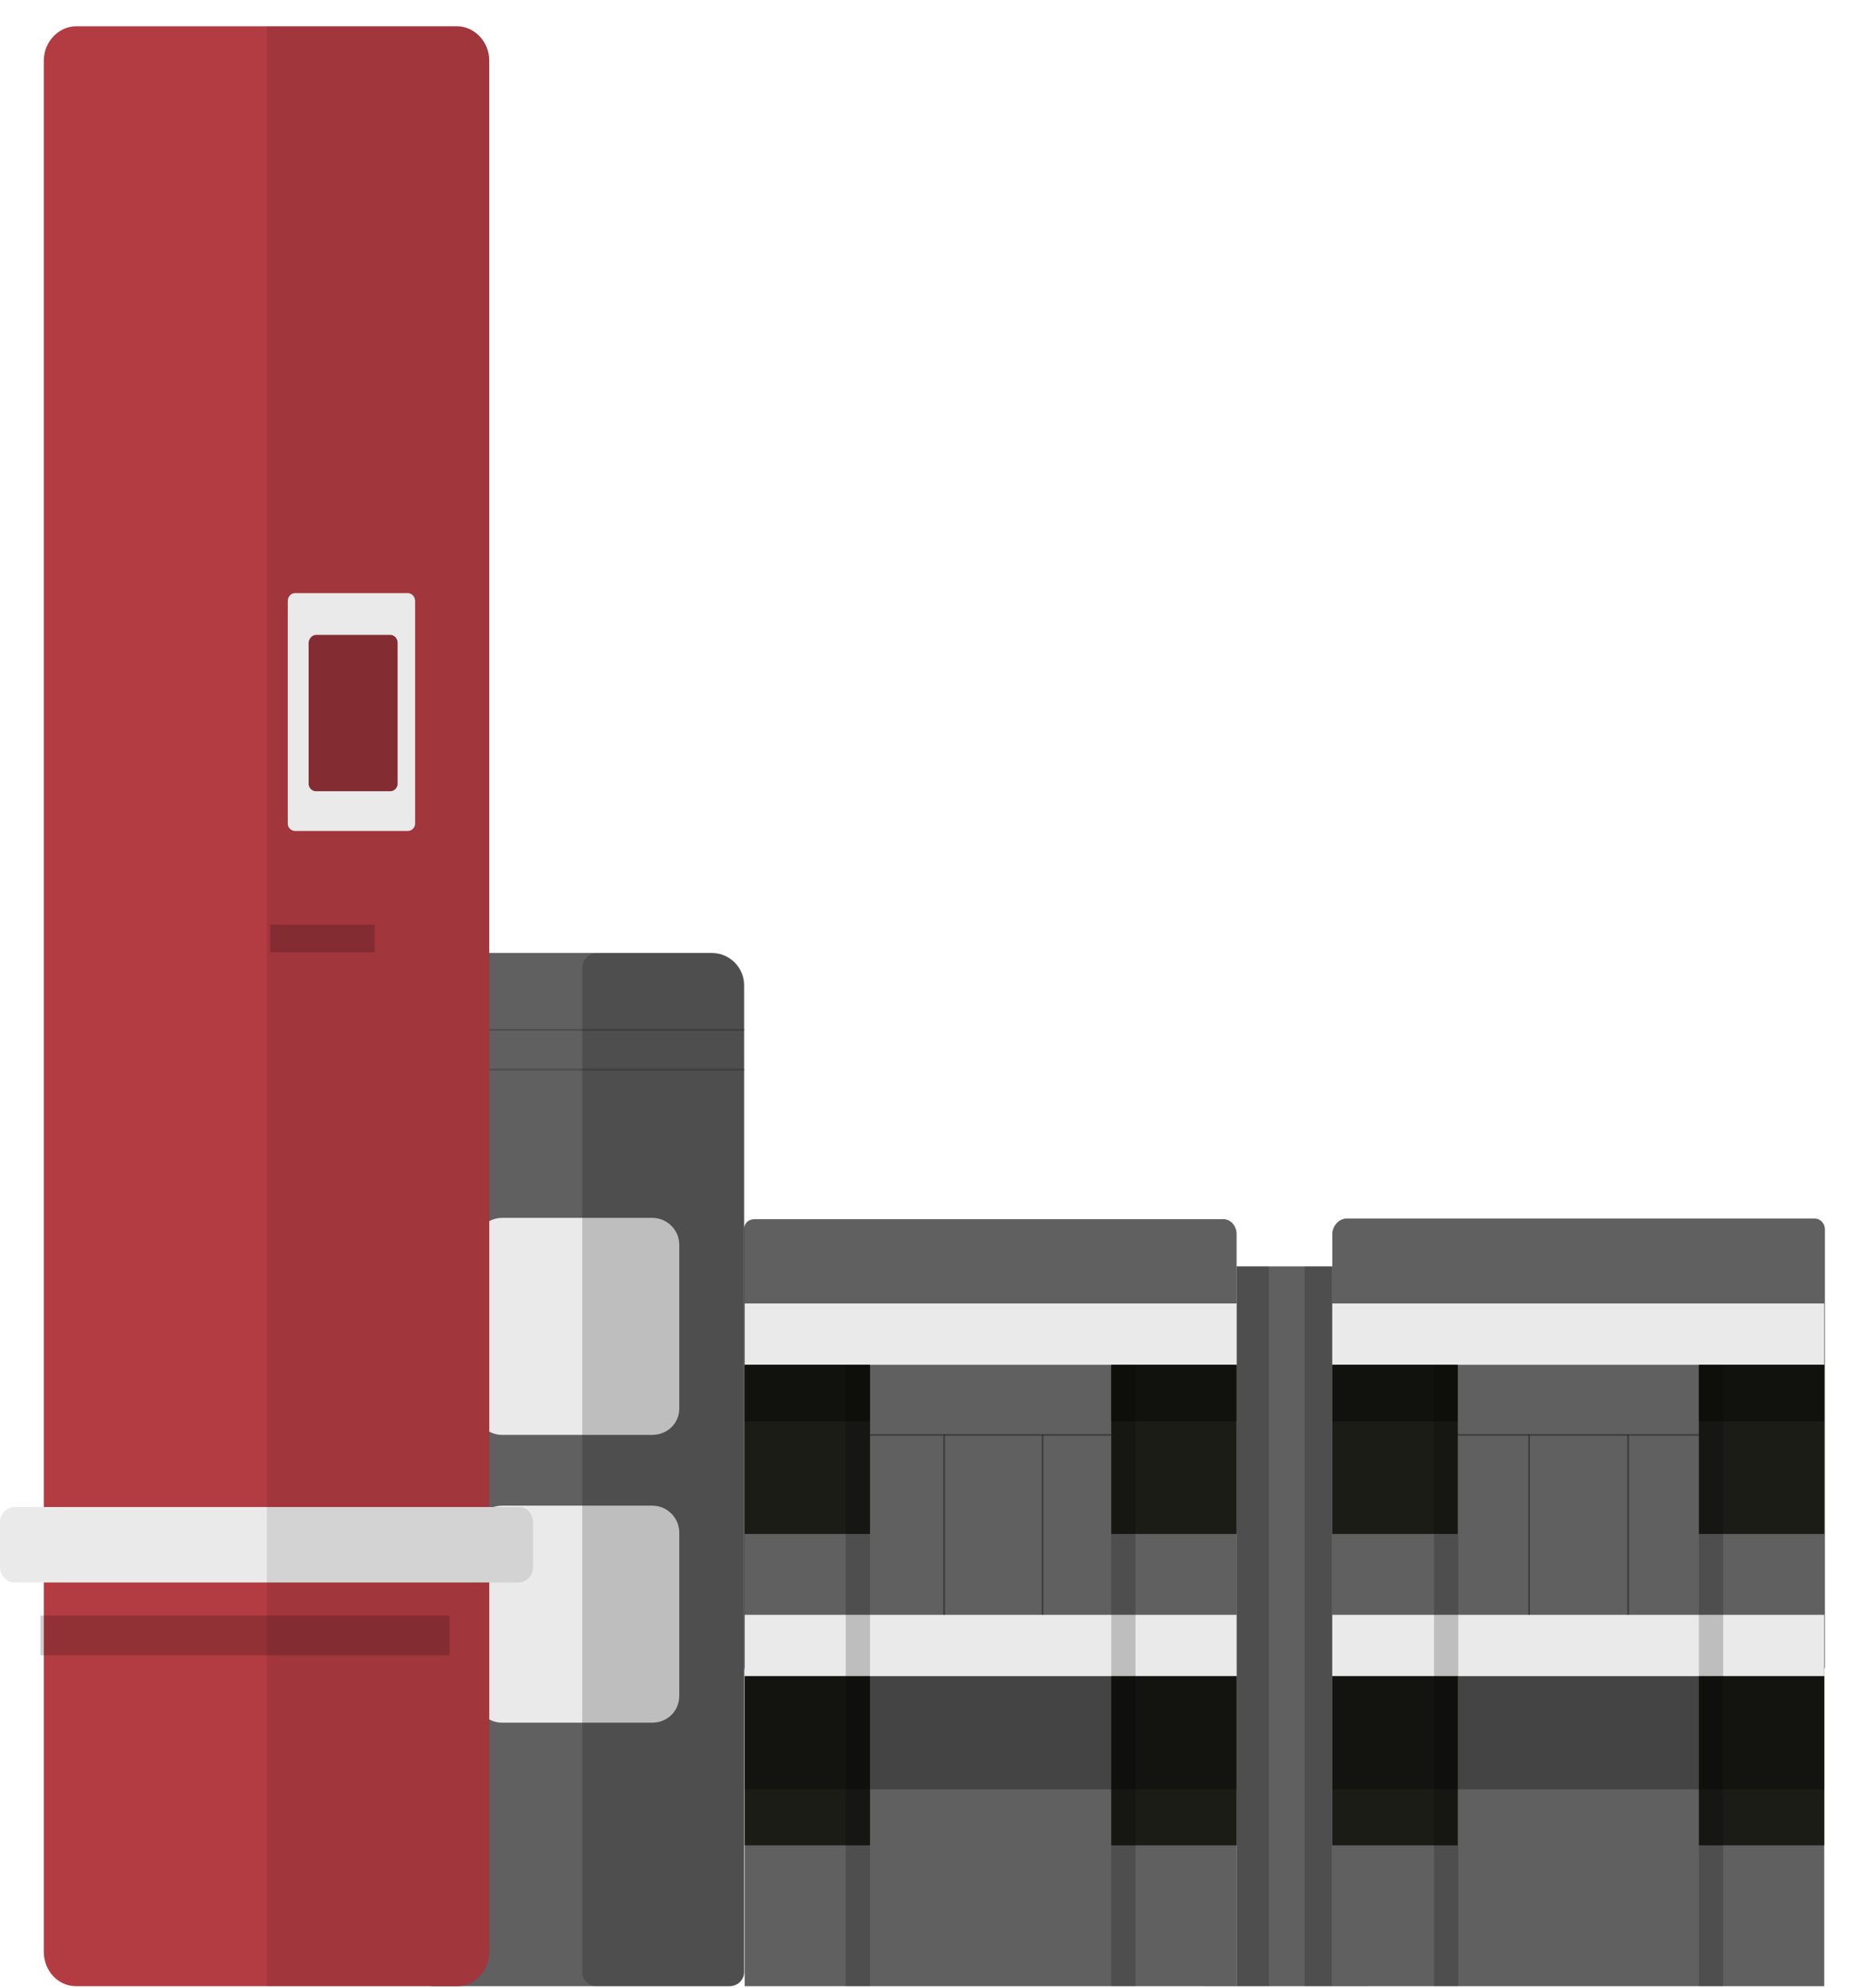<?xml version="1.0" encoding="utf-8"?>
<!-- Generator: Adobe Illustrator 25.4.1, SVG Export Plug-In . SVG Version: 6.00 Build 0)  -->
<svg version="1.1" id="Layer_1" xmlns="http://www.w3.org/2000/svg" xmlns:xlink="http://www.w3.org/1999/xlink" x="0px" y="0px"
	 viewBox="0 0 276.6 295" style="enable-background:new 0 0 276.6 295;" xml:space="preserve">
<style type="text/css">
	.st0{fill:#606060;}
	.st1{opacity:0.19;enable-background:new    ;}
	.st2{fill:#EAEAEA;}
	.st3{fill:#1B1C16;}
	.st4{opacity:0.29;enable-background:new    ;}
	.st5{opacity:0.38;enable-background:new    ;}
	.st6{opacity:0.35;fill:none;stroke:#000000;stroke-width:0.264;stroke-miterlimit:10;enable-background:new    ;}
	.st7{opacity:0.19;fill:none;stroke:#000000;stroke-width:0.264;stroke-miterlimit:10;enable-background:new    ;}
	.st8{fill:#B33C43;}
	.st9{opacity:0.1;enable-background:new    ;}
</style>
<g>
	<rect x="183.5" y="187.9" class="st0" width="14.2" height="106.8"/>
	<rect x="193.6" y="187.9" class="st1" width="9.5" height="106.8"/>
	<rect x="178.8" y="187.9" class="st1" width="9.5" height="106.8"/>
	<rect x="110.5" y="226.8" class="st0" width="73" height="67.9"/>
	<path class="st0" d="M108.2,294.7H64.4c-1.2,0-2.2-1-2.2-2.2V143.6c0-1.2,1-2.2,2.2-2.2h41.2c2.7,0,4.8,2.2,4.8,4.8v146.2
		C110.5,293.7,109.5,294.7,108.2,294.7z"/>
	<path class="st0" d="M183.5,183.1v64.1c0,0.9-0.7,1.5-1.5,1.5h-70.1c-0.8,0-1.5-0.7-1.5-1.5v-64.8c0-0.9,0.7-1.5,1.5-1.5h69.5
		C182.5,180.8,183.5,181.8,183.5,183.1z"/>
	<rect x="110.5" y="193.4" class="st2" width="73" height="9.1"/>
	<rect x="110.5" y="239.6" class="st2" width="73" height="9.1"/>
	<rect x="110.5" y="202.5" class="st3" width="18.6" height="25.1"/>
	<rect x="110.5" y="248.7" class="st3" width="18.6" height="25.1"/>
	<rect x="164.9" y="202.5" class="st3" width="18.6" height="25.1"/>
	<rect x="164.9" y="248.7" class="st3" width="18.6" height="25.1"/>
	<path class="st2" d="M96.8,212.9H74.5c-2.2,0-4-1.8-4-4v-24.2c0-2.2,1.8-4,4-4h22.3c2.2,0,4,1.8,4,4V209
		C100.8,211.2,99,212.9,96.8,212.9z"/>
	<path class="st2" d="M96.8,255.6H74.5c-2.2,0-4-1.8-4-4v-24.2c0-2.2,1.8-4,4-4h22.3c2.2,0,4,1.8,4,4v24.2
		C100.8,253.9,99,255.6,96.8,255.6z"/>
	<rect x="110.5" y="248.7" class="st4" width="73" height="16.8"/>
	<rect x="110.5" y="202.5" class="st5" width="18.6" height="8.4"/>
	<rect x="164.9" y="202.5" class="st5" width="18.6" height="8.4"/>
	<rect x="125.5" y="202.5" class="st1" width="3.6" height="46.2"/>
	<path class="st1" d="M88.6,294.7h19.7c1.2,0,2.2-1,2.2-2.2V146.2c0-2.7-2.2-4.8-4.8-4.8H88.6c-1.2,0-2.2,1-2.2,2.2v148.9
		C86.3,293.7,87.3,294.7,88.6,294.7z"/>
	<rect x="164.9" y="202.5" class="st1" width="3.6" height="46.2"/>
	<rect x="125.5" y="248.7" class="st1" width="3.6" height="46"/>
	<rect x="164.9" y="248.7" class="st1" width="3.6" height="46"/>
	<rect x="197.7" y="226.8" class="st0" width="73" height="67.9"/>
	<path class="st0" d="M270.8,182.4v64.8c0,0.9-0.7,1.5-1.5,1.5h-70.1c-0.8,0-1.5-0.7-1.5-1.5v-64.1c0-1.2,1-2.3,2.1-2.3h69.5
		C270.1,180.8,270.8,181.5,270.8,182.4z"/>
	<rect x="197.7" y="193.4" class="st2" width="73" height="9.1"/>
	<rect x="197.7" y="239.6" class="st2" width="73" height="9.1"/>
	<rect x="197.7" y="202.5" class="st3" width="18.6" height="25.1"/>
	<rect x="197.7" y="248.7" class="st3" width="18.6" height="25.1"/>
	<rect x="252.1" y="202.5" class="st3" width="18.6" height="25.1"/>
	<rect x="252.1" y="248.7" class="st3" width="18.6" height="25.1"/>
	<rect x="197.7" y="248.7" class="st4" width="73" height="16.8"/>
	<rect x="212.8" y="202.5" class="st1" width="3.6" height="46.2"/>
	<rect x="252.1" y="202.5" class="st1" width="3.6" height="46.2"/>
	<rect x="212.8" y="248.7" class="st1" width="3.6" height="46"/>
	<rect x="252.1" y="248.7" class="st1" width="3.6" height="46"/>
	<rect x="197.7" y="202.5" class="st5" width="18.6" height="8.4"/>
	<rect x="252.1" y="202.5" class="st5" width="18.6" height="8.4"/>
	<line class="st6" x1="129.1" y1="212.9" x2="164.9" y2="212.9"/>
	<line class="st7" x1="62.2" y1="152.8" x2="110.5" y2="152.8"/>
	<line class="st7" x1="62.2" y1="158.7" x2="110.5" y2="158.7"/>
	<line class="st6" x1="216.3" y1="212.9" x2="252.1" y2="212.9"/>
	<line class="st6" x1="140.1" y1="212.9" x2="140.1" y2="239.6"/>
	<line class="st6" x1="154.7" y1="212.9" x2="154.7" y2="239.6"/>
	<line class="st6" x1="226.9" y1="212.9" x2="226.9" y2="239.6"/>
	<line class="st6" x1="241.6" y1="212.9" x2="241.6" y2="239.6"/>
</g>
<path class="st8" d="M72.6,9v280.6c0,2.8-2.1,5.1-4.8,5.1H11.3c-2.7,0-4.8-2.3-4.8-5.1V9c0-2.8,2.2-5.1,4.8-5.1h56.5
	C70.4,3.9,72.6,6.2,72.6,9z"/>
<path class="st2" d="M79.1,225.9v6.6c0,1.3-1,2.3-2.2,2.3H2.2c-1.2,0-2.2-1-2.2-2.3v-6.6c0-1.3,1-2.3,2.2-2.3H77
	C78.1,223.5,79.1,224.6,79.1,225.9z"/>
<path class="st9" d="M79.1,225.9v6.6c0,1.3-1,2.3-2.2,2.3h-4.3v54.8c0,2.8-2.1,5.1-4.8,5.1H39.6V3.9h28.2c2.7,0,4.8,2.3,4.8,5.1
	v214.6h4.3C78.1,223.5,79.1,224.6,79.1,225.9z"/>
<rect x="40.1" y="137.2" class="st1" width="15.5" height="4.1"/>
<rect x="6" y="239.7" class="st1" width="60.7" height="5.9"/>
<rect x="43.7" y="92.8" class="st1" width="16.8" height="26.9"/>
<path class="st2" d="M60.5,88H43.8c-0.6,0-1.1,0.5-1.1,1.2v33c0,0.6,0.5,1.1,1.1,1.1h16.7c0.6,0,1.1-0.5,1.1-1.1v-33
	C61.6,88.5,61.1,88,60.5,88z M59,116.3c0,0.6-0.5,1.1-1.1,1.1h-11c-0.6,0-1.1-0.5-1.1-1.1V95.4c0-0.6,0.5-1.2,1.1-1.2h11
	c0.6,0,1.1,0.5,1.1,1.2V116.3z"/>
</svg>
